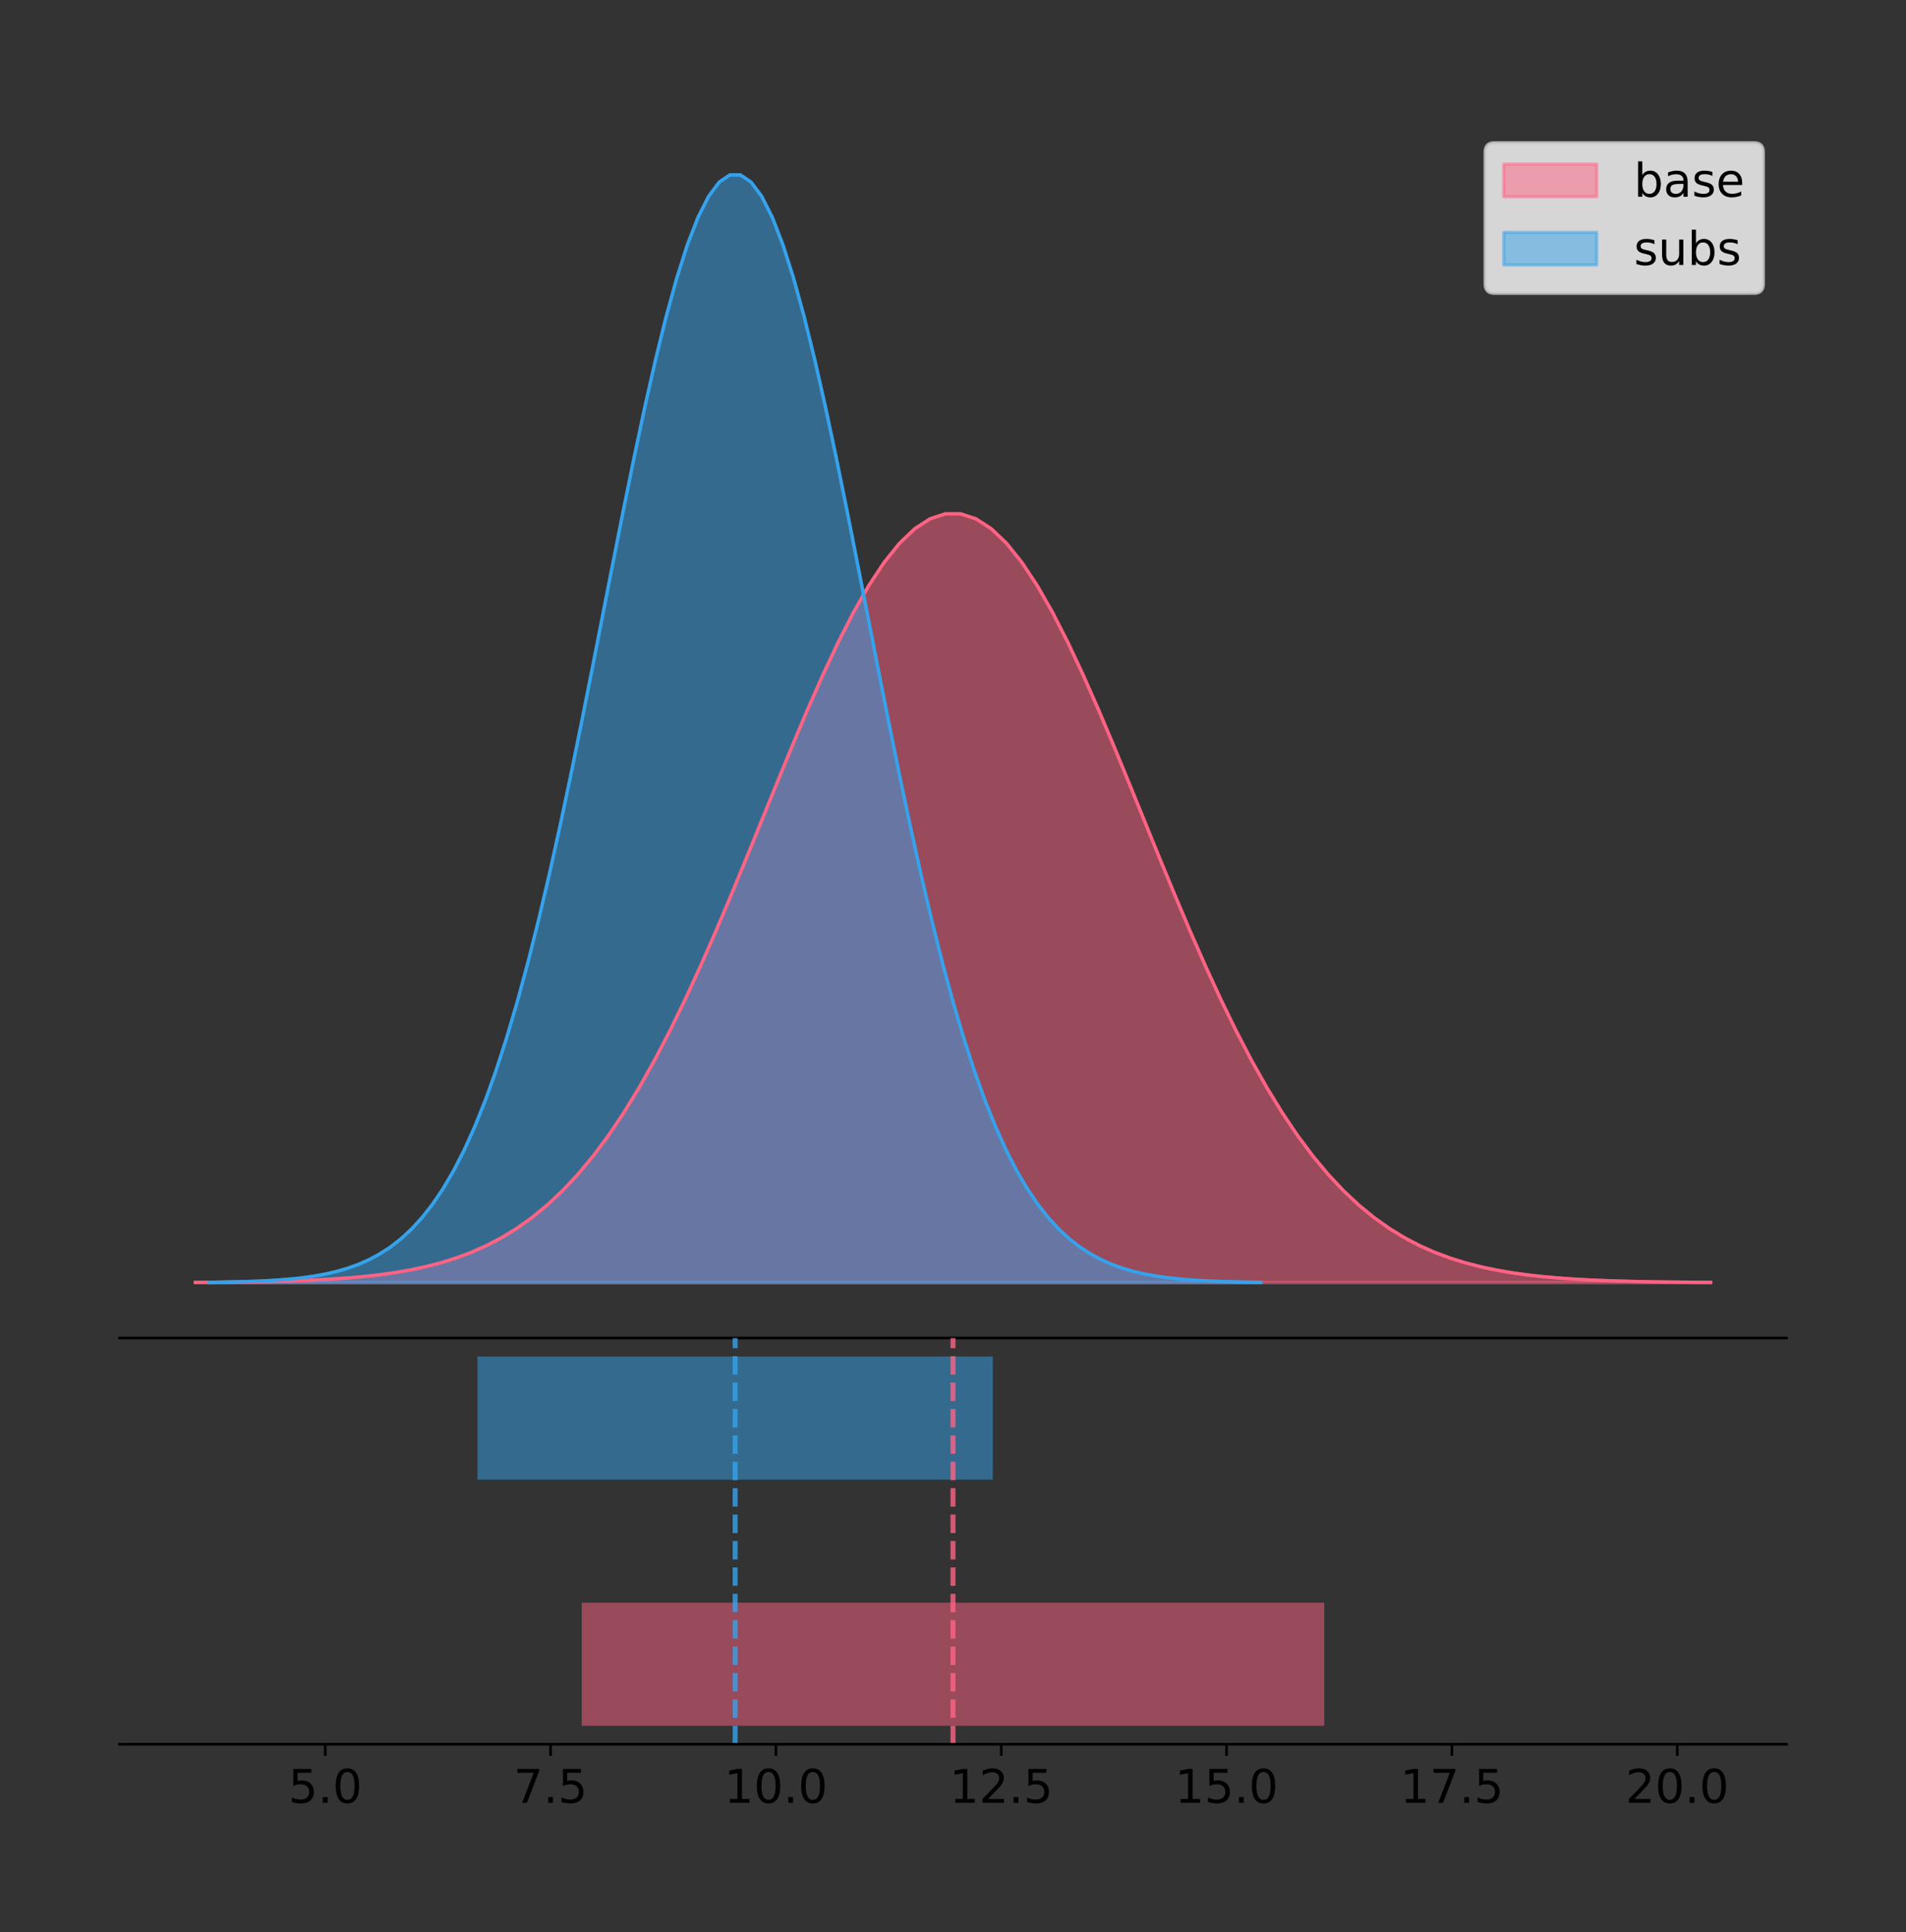 <?xml version="1.0" encoding="utf-8" standalone="no"?>
<!DOCTYPE svg PUBLIC "-//W3C//DTD SVG 1.1//EN"
  "http://www.w3.org/Graphics/SVG/1.1/DTD/svg11.dtd">
<!-- Created with matplotlib (https://matplotlib.org/) -->
<svg height="581.789pt" version="1.1" viewBox="0 0 574.2 581.789" width="574.2pt" xmlns="http://www.w3.org/2000/svg" xmlns:xlink="http://www.w3.org/1999/xlink">
 <rect x="0" y="0" width="574.2" height="581.789" fill="#333333" stroke="none"/>
 <defs>
  <style type="text/css">
*{stroke-linecap:butt;stroke-linejoin:round;}
  </style>
 </defs>
 <g id="figure_1">
  <g id="patch_1">
   <path d="M 0 581.789 
L 574.2 581.789 
L 574.2 0 
L 0 0 
z
" style="fill:none;"/>
  </g>
  <g id="axes_1">
   <g id="patch_2">
    <path d="M 36 402.93 
L 538.2 402.93 
L 538.2 36 
L 36 36 
z
" style="fill:none;"/>
   </g>
   <g id="PolyCollection_1">
    <defs>
     <path d="M 58.827 -195.538 
L 58.827 -195.616 
L 63.439 -195.645 
L 68.05 -195.684 
L 72.662 -195.737 
L 77.274 -195.807 
L 81.885 -195.899 
L 86.497 -196.019 
L 91.108 -196.174 
L 95.72 -196.375 
L 100.331 -196.632 
L 104.943 -196.959 
L 109.555 -197.371 
L 114.166 -197.887 
L 118.778 -198.529 
L 123.389 -199.322 
L 128.001 -200.294 
L 132.612 -201.476 
L 137.224 -202.904 
L 141.836 -204.616 
L 146.447 -206.652 
L 151.059 -209.057 
L 155.67 -211.876 
L 160.282 -215.154 
L 164.893 -218.936 
L 169.505 -223.265 
L 174.117 -228.182 
L 178.728 -233.721 
L 183.34 -239.909 
L 187.951 -246.763 
L 192.563 -254.292 
L 197.174 -262.489 
L 201.786 -271.333 
L 206.398 -280.787 
L 211.009 -290.795 
L 215.621 -301.286 
L 220.232 -312.168 
L 224.844 -323.333 
L 229.455 -334.655 
L 234.067 -345.995 
L 238.679 -357.2 
L 243.29 -368.108 
L 247.902 -378.554 
L 252.513 -388.369 
L 257.125 -397.388 
L 261.736 -405.453 
L 266.348 -412.42 
L 270.96 -418.159 
L 275.571 -422.564 
L 280.183 -425.548 
L 284.794 -427.055 
L 289.406 -427.055 
L 294.017 -425.548 
L 298.629 -422.564 
L 303.24 -418.159 
L 307.852 -412.42 
L 312.464 -405.453 
L 317.075 -397.388 
L 321.687 -388.369 
L 326.298 -378.554 
L 330.91 -368.108 
L 335.521 -357.2 
L 340.133 -345.995 
L 344.745 -334.655 
L 349.356 -323.333 
L 353.968 -312.168 
L 358.579 -301.286 
L 363.191 -290.795 
L 367.802 -280.787 
L 372.414 -271.333 
L 377.026 -262.489 
L 381.637 -254.292 
L 386.249 -246.763 
L 390.86 -239.909 
L 395.472 -233.721 
L 400.083 -228.182 
L 404.695 -223.265 
L 409.307 -218.936 
L 413.918 -215.154 
L 418.53 -211.876 
L 423.141 -209.057 
L 427.753 -206.652 
L 432.364 -204.616 
L 436.976 -202.904 
L 441.588 -201.476 
L 446.199 -200.294 
L 450.811 -199.322 
L 455.422 -198.529 
L 460.034 -197.887 
L 464.645 -197.371 
L 469.257 -196.959 
L 473.869 -196.632 
L 478.48 -196.375 
L 483.092 -196.174 
L 487.703 -196.019 
L 492.315 -195.899 
L 496.926 -195.807 
L 501.538 -195.737 
L 506.15 -195.684 
L 510.761 -195.645 
L 515.373 -195.616 
L 515.373 -195.538 
L 515.373 -195.538 
L 510.761 -195.538 
L 506.15 -195.538 
L 501.538 -195.538 
L 496.926 -195.538 
L 492.315 -195.538 
L 487.703 -195.538 
L 483.092 -195.538 
L 478.48 -195.538 
L 473.869 -195.538 
L 469.257 -195.538 
L 464.645 -195.538 
L 460.034 -195.538 
L 455.422 -195.538 
L 450.811 -195.538 
L 446.199 -195.538 
L 441.588 -195.538 
L 436.976 -195.538 
L 432.364 -195.538 
L 427.753 -195.538 
L 423.141 -195.538 
L 418.53 -195.538 
L 413.918 -195.538 
L 409.307 -195.538 
L 404.695 -195.538 
L 400.083 -195.538 
L 395.472 -195.538 
L 390.86 -195.538 
L 386.249 -195.538 
L 381.637 -195.538 
L 377.026 -195.538 
L 372.414 -195.538 
L 367.802 -195.538 
L 363.191 -195.538 
L 358.579 -195.538 
L 353.968 -195.538 
L 349.356 -195.538 
L 344.745 -195.538 
L 340.133 -195.538 
L 335.521 -195.538 
L 330.91 -195.538 
L 326.298 -195.538 
L 321.687 -195.538 
L 317.075 -195.538 
L 312.464 -195.538 
L 307.852 -195.538 
L 303.24 -195.538 
L 298.629 -195.538 
L 294.017 -195.538 
L 289.406 -195.538 
L 284.794 -195.538 
L 280.183 -195.538 
L 275.571 -195.538 
L 270.96 -195.538 
L 266.348 -195.538 
L 261.736 -195.538 
L 257.125 -195.538 
L 252.513 -195.538 
L 247.902 -195.538 
L 243.29 -195.538 
L 238.679 -195.538 
L 234.067 -195.538 
L 229.455 -195.538 
L 224.844 -195.538 
L 220.232 -195.538 
L 215.621 -195.538 
L 211.009 -195.538 
L 206.398 -195.538 
L 201.786 -195.538 
L 197.174 -195.538 
L 192.563 -195.538 
L 187.951 -195.538 
L 183.34 -195.538 
L 178.728 -195.538 
L 174.117 -195.538 
L 169.505 -195.538 
L 164.893 -195.538 
L 160.282 -195.538 
L 155.67 -195.538 
L 151.059 -195.538 
L 146.447 -195.538 
L 141.836 -195.538 
L 137.224 -195.538 
L 132.612 -195.538 
L 128.001 -195.538 
L 123.389 -195.538 
L 118.778 -195.538 
L 114.166 -195.538 
L 109.555 -195.538 
L 104.943 -195.538 
L 100.331 -195.538 
L 95.72 -195.538 
L 91.108 -195.538 
L 86.497 -195.538 
L 81.885 -195.538 
L 77.274 -195.538 
L 72.662 -195.538 
L 68.05 -195.538 
L 63.439 -195.538 
L 58.827 -195.538 
z
" id="m788d2dfddf" style="stroke:#ff6384;stroke-opacity:0.5;"/>
    </defs>
    <g clip-path="url(#p7b72858ab5)">
     <use style="fill:#ff6384;fill-opacity:0.5;stroke:#ff6384;stroke-opacity:0.5;" x="0" xlink:href="#m788d2dfddf" y="581.789"/>
    </g>
   </g>
   <g id="PolyCollection_2">
    <defs>
     <path d="M 63.038 -195.538 
L 63.038 -195.65 
L 66.238 -195.692 
L 69.439 -195.749 
L 72.64 -195.825 
L 75.84 -195.925 
L 79.041 -196.058 
L 82.242 -196.23 
L 85.442 -196.455 
L 88.643 -196.744 
L 91.844 -197.115 
L 95.044 -197.585 
L 98.245 -198.179 
L 101.446 -198.923 
L 104.646 -199.848 
L 107.847 -200.99 
L 111.048 -202.39 
L 114.248 -204.093 
L 117.449 -206.151 
L 120.65 -208.617 
L 123.85 -211.552 
L 127.051 -215.017 
L 130.252 -219.078 
L 133.452 -223.801 
L 136.653 -229.25 
L 139.854 -235.488 
L 143.054 -242.572 
L 146.255 -250.552 
L 149.456 -259.468 
L 152.656 -269.344 
L 155.857 -280.192 
L 159.058 -292.002 
L 162.258 -304.744 
L 165.459 -318.365 
L 168.66 -332.786 
L 171.86 -347.901 
L 175.061 -363.58 
L 178.262 -379.667 
L 181.462 -395.98 
L 184.663 -412.318 
L 187.864 -428.462 
L 191.064 -444.18 
L 194.265 -459.23 
L 197.466 -473.372 
L 200.666 -486.366 
L 203.867 -497.987 
L 207.068 -508.025 
L 210.268 -516.294 
L 213.469 -522.64 
L 216.67 -526.94 
L 219.87 -529.111 
L 223.071 -529.111 
L 226.272 -526.94 
L 229.472 -522.64 
L 232.673 -516.294 
L 235.874 -508.025 
L 239.074 -497.987 
L 242.275 -486.366 
L 245.476 -473.372 
L 248.676 -459.23 
L 251.877 -444.18 
L 255.078 -428.462 
L 258.278 -412.318 
L 261.479 -395.98 
L 264.68 -379.667 
L 267.88 -363.58 
L 271.081 -347.901 
L 274.282 -332.786 
L 277.482 -318.365 
L 280.683 -304.744 
L 283.884 -292.002 
L 287.084 -280.192 
L 290.285 -269.344 
L 293.486 -259.468 
L 296.687 -250.552 
L 299.887 -242.572 
L 303.088 -235.488 
L 306.289 -229.25 
L 309.489 -223.801 
L 312.69 -219.078 
L 315.891 -215.017 
L 319.091 -211.552 
L 322.292 -208.617 
L 325.493 -206.151 
L 328.693 -204.093 
L 331.894 -202.39 
L 335.095 -200.99 
L 338.295 -199.848 
L 341.496 -198.923 
L 344.697 -198.179 
L 347.897 -197.585 
L 351.098 -197.115 
L 354.299 -196.744 
L 357.499 -196.455 
L 360.7 -196.23 
L 363.901 -196.058 
L 367.101 -195.925 
L 370.302 -195.825 
L 373.503 -195.749 
L 376.703 -195.692 
L 379.904 -195.65 
L 379.904 -195.538 
L 379.904 -195.538 
L 376.703 -195.538 
L 373.503 -195.538 
L 370.302 -195.538 
L 367.101 -195.538 
L 363.901 -195.538 
L 360.7 -195.538 
L 357.499 -195.538 
L 354.299 -195.538 
L 351.098 -195.538 
L 347.897 -195.538 
L 344.697 -195.538 
L 341.496 -195.538 
L 338.295 -195.538 
L 335.095 -195.538 
L 331.894 -195.538 
L 328.693 -195.538 
L 325.493 -195.538 
L 322.292 -195.538 
L 319.091 -195.538 
L 315.891 -195.538 
L 312.69 -195.538 
L 309.489 -195.538 
L 306.289 -195.538 
L 303.088 -195.538 
L 299.887 -195.538 
L 296.687 -195.538 
L 293.486 -195.538 
L 290.285 -195.538 
L 287.084 -195.538 
L 283.884 -195.538 
L 280.683 -195.538 
L 277.482 -195.538 
L 274.282 -195.538 
L 271.081 -195.538 
L 267.88 -195.538 
L 264.68 -195.538 
L 261.479 -195.538 
L 258.278 -195.538 
L 255.078 -195.538 
L 251.877 -195.538 
L 248.676 -195.538 
L 245.476 -195.538 
L 242.275 -195.538 
L 239.074 -195.538 
L 235.874 -195.538 
L 232.673 -195.538 
L 229.472 -195.538 
L 226.272 -195.538 
L 223.071 -195.538 
L 219.87 -195.538 
L 216.67 -195.538 
L 213.469 -195.538 
L 210.268 -195.538 
L 207.068 -195.538 
L 203.867 -195.538 
L 200.666 -195.538 
L 197.466 -195.538 
L 194.265 -195.538 
L 191.064 -195.538 
L 187.864 -195.538 
L 184.663 -195.538 
L 181.462 -195.538 
L 178.262 -195.538 
L 175.061 -195.538 
L 171.86 -195.538 
L 168.66 -195.538 
L 165.459 -195.538 
L 162.258 -195.538 
L 159.058 -195.538 
L 155.857 -195.538 
L 152.656 -195.538 
L 149.456 -195.538 
L 146.255 -195.538 
L 143.054 -195.538 
L 139.854 -195.538 
L 136.653 -195.538 
L 133.452 -195.538 
L 130.252 -195.538 
L 127.051 -195.538 
L 123.85 -195.538 
L 120.65 -195.538 
L 117.449 -195.538 
L 114.248 -195.538 
L 111.048 -195.538 
L 107.847 -195.538 
L 104.646 -195.538 
L 101.446 -195.538 
L 98.245 -195.538 
L 95.044 -195.538 
L 91.844 -195.538 
L 88.643 -195.538 
L 85.442 -195.538 
L 82.242 -195.538 
L 79.041 -195.538 
L 75.84 -195.538 
L 72.64 -195.538 
L 69.439 -195.538 
L 66.238 -195.538 
L 63.038 -195.538 
z
" id="m94b83d0c37" style="stroke:#36a2eb;stroke-opacity:0.5;"/>
    </defs>
    <g clip-path="url(#p7b72858ab5)">
     <use style="fill:#36a2eb;fill-opacity:0.5;stroke:#36a2eb;stroke-opacity:0.5;" x="0" xlink:href="#m94b83d0c37" y="581.789"/>
    </g>
   </g>
   <g id="line2d_1">
    <path clip-path="url(#p7b72858ab5)" d="M 58.827 386.174 
L 63.439 386.144 
L 68.05 386.105 
L 72.662 386.052 
L 77.274 385.983 
L 81.885 385.891 
L 86.497 385.771 
L 91.108 385.615 
L 95.72 385.414 
L 100.331 385.157 
L 104.943 384.83 
L 109.555 384.418 
L 114.166 383.902 
L 118.778 383.26 
L 123.389 382.467 
L 128.001 381.496 
L 132.612 380.313 
L 137.224 378.886 
L 141.836 377.174 
L 146.447 375.137 
L 151.059 372.732 
L 155.67 369.913 
L 160.282 366.636 
L 164.893 362.854 
L 169.505 358.524 
L 174.117 353.607 
L 178.728 348.068 
L 183.34 341.881 
L 187.951 335.026 
L 192.563 327.497 
L 197.174 319.3 
L 201.786 310.456 
L 206.398 301.003 
L 211.009 290.994 
L 215.621 280.503 
L 220.232 269.621 
L 224.844 258.456 
L 229.455 247.134 
L 234.067 235.795 
L 238.679 224.59 
L 243.29 213.681 
L 247.902 203.235 
L 252.513 193.42 
L 257.125 184.402 
L 261.736 176.336 
L 266.348 169.37 
L 270.96 163.63 
L 275.571 159.226 
L 280.183 156.241 
L 284.794 154.735 
L 289.406 154.735 
L 294.017 156.241 
L 298.629 159.226 
L 303.24 163.63 
L 307.852 169.37 
L 312.464 176.336 
L 317.075 184.402 
L 321.687 193.42 
L 326.298 203.235 
L 330.91 213.681 
L 335.521 224.59 
L 340.133 235.795 
L 344.745 247.134 
L 349.356 258.456 
L 353.968 269.621 
L 358.579 280.503 
L 363.191 290.994 
L 367.802 301.003 
L 372.414 310.456 
L 377.026 319.3 
L 381.637 327.497 
L 386.249 335.026 
L 390.86 341.881 
L 395.472 348.068 
L 400.083 353.607 
L 404.695 358.524 
L 409.307 362.854 
L 413.918 366.636 
L 418.53 369.913 
L 423.141 372.732 
L 427.753 375.137 
L 432.364 377.174 
L 436.976 378.886 
L 441.588 380.313 
L 446.199 381.496 
L 450.811 382.467 
L 455.422 383.26 
L 460.034 383.902 
L 464.645 384.418 
L 469.257 384.83 
L 473.869 385.157 
L 478.48 385.414 
L 483.092 385.615 
L 487.703 385.771 
L 492.315 385.891 
L 496.926 385.983 
L 501.538 386.052 
L 506.15 386.105 
L 510.761 386.144 
L 515.373 386.174 
" style="fill:none;stroke:#ff6384;stroke-linecap:square;"/>
   </g>
   <g id="line2d_2">
    <path clip-path="url(#p7b72858ab5)" d="M 63.038 386.139 
L 66.238 386.097 
L 69.439 386.04 
L 72.64 385.965 
L 75.84 385.864 
L 79.041 385.732 
L 82.242 385.559 
L 85.442 385.334 
L 88.643 385.045 
L 91.844 384.675 
L 95.044 384.204 
L 98.245 383.61 
L 101.446 382.867 
L 104.646 381.941 
L 107.847 380.799 
L 111.048 379.399 
L 114.248 377.696 
L 117.449 375.639 
L 120.65 373.172 
L 123.85 370.238 
L 127.051 366.772 
L 130.252 362.711 
L 133.452 357.989 
L 136.653 352.539 
L 139.854 346.301 
L 143.054 339.217 
L 146.255 331.237 
L 149.456 322.322 
L 152.656 312.445 
L 155.857 301.597 
L 159.058 289.787 
L 162.258 277.045 
L 165.459 263.424 
L 168.66 249.004 
L 171.86 233.888 
L 175.061 218.209 
L 178.262 202.123 
L 181.462 185.809 
L 184.663 169.471 
L 187.864 153.327 
L 191.064 137.61 
L 194.265 122.559 
L 197.466 108.418 
L 200.666 95.423 
L 203.867 83.803 
L 207.068 73.765 
L 210.268 65.495 
L 213.469 59.15 
L 216.67 54.85 
L 219.87 52.679 
L 223.071 52.679 
L 226.272 54.85 
L 229.472 59.15 
L 232.673 65.495 
L 235.874 73.765 
L 239.074 83.803 
L 242.275 95.423 
L 245.476 108.418 
L 248.676 122.559 
L 251.877 137.61 
L 255.078 153.327 
L 258.278 169.471 
L 261.479 185.809 
L 264.68 202.123 
L 267.88 218.209 
L 271.081 233.888 
L 274.282 249.004 
L 277.482 263.424 
L 280.683 277.045 
L 283.884 289.787 
L 287.084 301.597 
L 290.285 312.445 
L 293.486 322.322 
L 296.687 331.237 
L 299.887 339.217 
L 303.088 346.301 
L 306.289 352.539 
L 309.489 357.989 
L 312.69 362.711 
L 315.891 366.772 
L 319.091 370.238 
L 322.292 373.172 
L 325.493 375.639 
L 328.693 377.696 
L 331.894 379.399 
L 335.095 380.799 
L 338.295 381.941 
L 341.496 382.867 
L 344.697 383.61 
L 347.897 384.204 
L 351.098 384.675 
L 354.299 385.045 
L 357.499 385.334 
L 360.7 385.559 
L 363.901 385.732 
L 367.101 385.864 
L 370.302 385.965 
L 373.503 386.04 
L 376.703 386.097 
L 379.904 386.139 
" style="fill:none;stroke:#36a2eb;stroke-linecap:square;"/>
   </g>
   <g id="patch_3">
    <path d="M 36 402.93 
L 538.2 402.93 
" style="fill:none;stroke:#000000;stroke-linecap:square;stroke-linejoin:miter;stroke-width:0.8;"/>
   </g>
   <g id="legend_1">
    <g id="patch_4">
     <path d="M 450.225 88.299 
L 528.4 88.299 
Q 531.2 88.299 531.2 85.499 
L 531.2 45.8 
Q 531.2 43 528.4 43 
L 450.225 43 
Q 447.425 43 447.425 45.8 
L 447.425 85.499 
Q 447.425 88.299 450.225 88.299 
z
" style="fill:#ffffff;opacity:0.8;stroke:#cccccc;stroke-linejoin:miter;"/>
    </g>
    <g id="patch_5">
     <path d="M 453.025 59.238 
L 481.025 59.238 
L 481.025 49.438 
L 453.025 49.438 
z
" style="fill:#ff6384;opacity:0.5;stroke:#ff6384;stroke-linejoin:miter;"/>
    </g>
    <g id="text_1">
     <!-- base -->
     <defs>
      <path d="M 48.688 27.297 
Q 48.688 37.203 44.609 42.844 
Q 40.531 48.484 33.406 48.484 
Q 26.266 48.484 22.188 42.844 
Q 18.109 37.203 18.109 27.297 
Q 18.109 17.391 22.188 11.75 
Q 26.266 6.109 33.406 6.109 
Q 40.531 6.109 44.609 11.75 
Q 48.688 17.391 48.688 27.297 
z
M 18.109 46.391 
Q 20.953 51.266 25.266 53.625 
Q 29.594 56 35.594 56 
Q 45.562 56 51.781 48.094 
Q 58.016 40.188 58.016 27.297 
Q 58.016 14.406 51.781 6.484 
Q 45.562 -1.422 35.594 -1.422 
Q 29.594 -1.422 25.266 0.953 
Q 20.953 3.328 18.109 8.203 
L 18.109 0 
L 9.078 0 
L 9.078 75.984 
L 18.109 75.984 
z
" id="DejaVuSans-98"/>
      <path d="M 34.281 27.484 
Q 23.391 27.484 19.188 25 
Q 14.984 22.516 14.984 16.5 
Q 14.984 11.719 18.141 8.906 
Q 21.297 6.109 26.703 6.109 
Q 34.188 6.109 38.703 11.406 
Q 43.219 16.703 43.219 25.484 
L 43.219 27.484 
z
M 52.203 31.203 
L 52.203 0 
L 43.219 0 
L 43.219 8.297 
Q 40.141 3.328 35.547 0.953 
Q 30.953 -1.422 24.312 -1.422 
Q 15.922 -1.422 10.953 3.297 
Q 6 8.016 6 15.922 
Q 6 25.141 12.172 29.828 
Q 18.359 34.516 30.609 34.516 
L 43.219 34.516 
L 43.219 35.406 
Q 43.219 41.609 39.141 45 
Q 35.062 48.391 27.688 48.391 
Q 23 48.391 18.547 47.266 
Q 14.109 46.141 10.016 43.891 
L 10.016 52.203 
Q 14.938 54.109 19.578 55.047 
Q 24.219 56 28.609 56 
Q 40.484 56 46.344 49.844 
Q 52.203 43.703 52.203 31.203 
z
" id="DejaVuSans-97"/>
      <path d="M 44.281 53.078 
L 44.281 44.578 
Q 40.484 46.531 36.375 47.5 
Q 32.281 48.484 27.875 48.484 
Q 21.188 48.484 17.844 46.438 
Q 14.5 44.391 14.5 40.281 
Q 14.5 37.156 16.891 35.375 
Q 19.281 33.594 26.516 31.984 
L 29.594 31.297 
Q 39.156 29.25 43.188 25.516 
Q 47.219 21.781 47.219 15.094 
Q 47.219 7.469 41.188 3.016 
Q 35.156 -1.422 24.609 -1.422 
Q 20.219 -1.422 15.453 -0.562 
Q 10.688 0.297 5.422 2 
L 5.422 11.281 
Q 10.406 8.688 15.234 7.391 
Q 20.062 6.109 24.812 6.109 
Q 31.156 6.109 34.562 8.281 
Q 37.984 10.453 37.984 14.406 
Q 37.984 18.062 35.516 20.016 
Q 33.062 21.969 24.703 23.781 
L 21.578 24.516 
Q 13.234 26.266 9.516 29.906 
Q 5.812 33.547 5.812 39.891 
Q 5.812 47.609 11.281 51.797 
Q 16.75 56 26.812 56 
Q 31.781 56 36.172 55.266 
Q 40.578 54.547 44.281 53.078 
z
" id="DejaVuSans-115"/>
      <path d="M 56.203 29.594 
L 56.203 25.203 
L 14.891 25.203 
Q 15.484 15.922 20.484 11.062 
Q 25.484 6.203 34.422 6.203 
Q 39.594 6.203 44.453 7.469 
Q 49.312 8.734 54.109 11.281 
L 54.109 2.781 
Q 49.266 0.734 44.188 -0.344 
Q 39.109 -1.422 33.891 -1.422 
Q 20.797 -1.422 13.156 6.188 
Q 5.516 13.812 5.516 26.812 
Q 5.516 40.234 12.766 48.109 
Q 20.016 56 32.328 56 
Q 43.359 56 49.781 48.891 
Q 56.203 41.797 56.203 29.594 
z
M 47.219 32.234 
Q 47.125 39.594 43.094 43.984 
Q 39.062 48.391 32.422 48.391 
Q 24.906 48.391 20.391 44.141 
Q 15.875 39.891 15.188 32.172 
z
" id="DejaVuSans-101"/>
     </defs>
     <g transform="translate(492.225 59.238)scale(0.14 -0.14)">
      <use xlink:href="#DejaVuSans-98"/>
      <use x="63.477" xlink:href="#DejaVuSans-97"/>
      <use x="124.756" xlink:href="#DejaVuSans-115"/>
      <use x="176.855" xlink:href="#DejaVuSans-101"/>
     </g>
    </g>
    <g id="patch_6">
     <path d="M 453.025 79.787 
L 481.025 79.787 
L 481.025 69.987 
L 453.025 69.987 
z
" style="fill:#36a2eb;opacity:0.5;stroke:#36a2eb;stroke-linejoin:miter;"/>
    </g>
    <g id="text_2">
     <!-- subs -->
     <defs>
      <path d="M 8.5 21.578 
L 8.5 54.688 
L 17.484 54.688 
L 17.484 21.922 
Q 17.484 14.156 20.5 10.266 
Q 23.531 6.391 29.594 6.391 
Q 36.859 6.391 41.078 11.031 
Q 45.312 15.672 45.312 23.688 
L 45.312 54.688 
L 54.297 54.688 
L 54.297 0 
L 45.312 0 
L 45.312 8.406 
Q 42.047 3.422 37.719 1 
Q 33.406 -1.422 27.688 -1.422 
Q 18.266 -1.422 13.375 4.438 
Q 8.5 10.297 8.5 21.578 
z
M 31.109 56 
z
" id="DejaVuSans-117"/>
     </defs>
     <g transform="translate(492.225 79.787)scale(0.14 -0.14)">
      <use xlink:href="#DejaVuSans-115"/>
      <use x="52.1" xlink:href="#DejaVuSans-117"/>
      <use x="115.479" xlink:href="#DejaVuSans-98"/>
      <use x="178.955" xlink:href="#DejaVuSans-115"/>
     </g>
    </g>
   </g>
  </g>
  <g id="axes_2">
   <g id="patch_7">
    <path d="M 36 525.24 
L 538.2 525.24 
L 538.2 402.93 
L 36 402.93 
z
" style="fill:none;"/>
   </g>
   <g id="patch_8">
    <path clip-path="url(#pc5adbc517e)" d="M 175.246 519.68 
L 398.954 519.68 
L 398.954 482.617 
L 175.246 482.617 
z
" style="fill:#ff6384;opacity:0.5;"/>
   </g>
   <g id="patch_9">
    <path clip-path="url(#pc5adbc517e)" d="M 143.839 445.553 
L 299.103 445.553 
L 299.103 408.49 
L 143.839 408.49 
z
" style="fill:#36a2eb;opacity:0.5;"/>
   </g>
   <g id="matplotlib.axis_1">
    <g id="xtick_1">
     <g id="line2d_3">
      <defs>
       <path d="M 0 0 
L 0 3.5 
" id="mec313edea2" style="stroke:#000000;stroke-width:0.8;"/>
      </defs>
      <g>
       <use style="stroke:#000000;stroke-width:0.8;" x="97.986" xlink:href="#mec313edea2" y="525.24"/>
      </g>
     </g>
     <g id="text_3">
      <!-- 5.0 -->
      <defs>
       <path d="M 10.797 72.906 
L 49.516 72.906 
L 49.516 64.594 
L 19.828 64.594 
L 19.828 46.734 
Q 21.969 47.469 24.109 47.828 
Q 26.266 48.188 28.422 48.188 
Q 40.625 48.188 47.75 41.5 
Q 54.891 34.812 54.891 23.391 
Q 54.891 11.625 47.562 5.094 
Q 40.234 -1.422 26.906 -1.422 
Q 22.312 -1.422 17.547 -0.641 
Q 12.797 0.141 7.719 1.703 
L 7.719 11.625 
Q 12.109 9.234 16.797 8.062 
Q 21.484 6.891 26.703 6.891 
Q 35.156 6.891 40.078 11.328 
Q 45.016 15.766 45.016 23.391 
Q 45.016 31 40.078 35.438 
Q 35.156 39.891 26.703 39.891 
Q 22.75 39.891 18.812 39.016 
Q 14.891 38.141 10.797 36.281 
z
" id="DejaVuSans-53"/>
       <path d="M 10.688 12.406 
L 21 12.406 
L 21 0 
L 10.688 0 
z
" id="DejaVuSans-46"/>
       <path d="M 31.781 66.406 
Q 24.172 66.406 20.328 58.906 
Q 16.5 51.422 16.5 36.375 
Q 16.5 21.391 20.328 13.891 
Q 24.172 6.391 31.781 6.391 
Q 39.453 6.391 43.281 13.891 
Q 47.125 21.391 47.125 36.375 
Q 47.125 51.422 43.281 58.906 
Q 39.453 66.406 31.781 66.406 
z
M 31.781 74.219 
Q 44.047 74.219 50.516 64.516 
Q 56.984 54.828 56.984 36.375 
Q 56.984 17.969 50.516 8.266 
Q 44.047 -1.422 31.781 -1.422 
Q 19.531 -1.422 13.062 8.266 
Q 6.594 17.969 6.594 36.375 
Q 6.594 54.828 13.062 64.516 
Q 19.531 74.219 31.781 74.219 
z
" id="DejaVuSans-48"/>
      </defs>
      <g transform="translate(86.854 542.878)scale(0.14 -0.14)">
       <use xlink:href="#DejaVuSans-53"/>
       <use x="63.623" xlink:href="#DejaVuSans-46"/>
       <use x="95.41" xlink:href="#DejaVuSans-48"/>
      </g>
     </g>
    </g>
    <g id="xtick_2">
     <g id="line2d_4">
      <g>
       <use style="stroke:#000000;stroke-width:0.8;" x="165.869" xlink:href="#mec313edea2" y="525.24"/>
      </g>
     </g>
     <g id="text_4">
      <!-- 7.5 -->
      <defs>
       <path d="M 8.203 72.906 
L 55.078 72.906 
L 55.078 68.703 
L 28.609 0 
L 18.312 0 
L 43.219 64.594 
L 8.203 64.594 
z
" id="DejaVuSans-55"/>
      </defs>
      <g transform="translate(154.737 542.878)scale(0.14 -0.14)">
       <use xlink:href="#DejaVuSans-55"/>
       <use x="63.623" xlink:href="#DejaVuSans-46"/>
       <use x="95.41" xlink:href="#DejaVuSans-53"/>
      </g>
     </g>
    </g>
    <g id="xtick_3">
     <g id="line2d_5">
      <g>
       <use style="stroke:#000000;stroke-width:0.8;" x="233.752" xlink:href="#mec313edea2" y="525.24"/>
      </g>
     </g>
     <g id="text_5">
      <!-- 10.0 -->
      <defs>
       <path d="M 12.406 8.297 
L 28.516 8.297 
L 28.516 63.922 
L 10.984 60.406 
L 10.984 69.391 
L 28.422 72.906 
L 38.281 72.906 
L 38.281 8.297 
L 54.391 8.297 
L 54.391 0 
L 12.406 0 
z
" id="DejaVuSans-49"/>
      </defs>
      <g transform="translate(218.166 542.878)scale(0.14 -0.14)">
       <use xlink:href="#DejaVuSans-49"/>
       <use x="63.623" xlink:href="#DejaVuSans-48"/>
       <use x="127.246" xlink:href="#DejaVuSans-46"/>
       <use x="159.033" xlink:href="#DejaVuSans-48"/>
      </g>
     </g>
    </g>
    <g id="xtick_4">
     <g id="line2d_6">
      <g>
       <use style="stroke:#000000;stroke-width:0.8;" x="301.635" xlink:href="#mec313edea2" y="525.24"/>
      </g>
     </g>
     <g id="text_6">
      <!-- 12.5 -->
      <defs>
       <path d="M 19.188 8.297 
L 53.609 8.297 
L 53.609 0 
L 7.328 0 
L 7.328 8.297 
Q 12.938 14.109 22.625 23.891 
Q 32.328 33.688 34.812 36.531 
Q 39.547 41.844 41.422 45.531 
Q 43.312 49.219 43.312 52.781 
Q 43.312 58.594 39.234 62.25 
Q 35.156 65.922 28.609 65.922 
Q 23.969 65.922 18.812 64.312 
Q 13.672 62.703 7.812 59.422 
L 7.812 69.391 
Q 13.766 71.781 18.938 73 
Q 24.125 74.219 28.422 74.219 
Q 39.75 74.219 46.484 68.547 
Q 53.219 62.891 53.219 53.422 
Q 53.219 48.922 51.531 44.891 
Q 49.859 40.875 45.406 35.406 
Q 44.188 33.984 37.641 27.219 
Q 31.109 20.453 19.188 8.297 
z
" id="DejaVuSans-50"/>
      </defs>
      <g transform="translate(286.049 542.878)scale(0.14 -0.14)">
       <use xlink:href="#DejaVuSans-49"/>
       <use x="63.623" xlink:href="#DejaVuSans-50"/>
       <use x="127.246" xlink:href="#DejaVuSans-46"/>
       <use x="159.033" xlink:href="#DejaVuSans-53"/>
      </g>
     </g>
    </g>
    <g id="xtick_5">
     <g id="line2d_7">
      <g>
       <use style="stroke:#000000;stroke-width:0.8;" x="369.518" xlink:href="#mec313edea2" y="525.24"/>
      </g>
     </g>
     <g id="text_7">
      <!-- 15.0 -->
      <g transform="translate(353.932 542.878)scale(0.14 -0.14)">
       <use xlink:href="#DejaVuSans-49"/>
       <use x="63.623" xlink:href="#DejaVuSans-53"/>
       <use x="127.246" xlink:href="#DejaVuSans-46"/>
       <use x="159.033" xlink:href="#DejaVuSans-48"/>
      </g>
     </g>
    </g>
    <g id="xtick_6">
     <g id="line2d_8">
      <g>
       <use style="stroke:#000000;stroke-width:0.8;" x="437.401" xlink:href="#mec313edea2" y="525.24"/>
      </g>
     </g>
     <g id="text_8">
      <!-- 17.5 -->
      <g transform="translate(421.815 542.878)scale(0.14 -0.14)">
       <use xlink:href="#DejaVuSans-49"/>
       <use x="63.623" xlink:href="#DejaVuSans-55"/>
       <use x="127.246" xlink:href="#DejaVuSans-46"/>
       <use x="159.033" xlink:href="#DejaVuSans-53"/>
      </g>
     </g>
    </g>
    <g id="xtick_7">
     <g id="line2d_9">
      <g>
       <use style="stroke:#000000;stroke-width:0.8;" x="505.284" xlink:href="#mec313edea2" y="525.24"/>
      </g>
     </g>
     <g id="text_9">
      <!-- 20.0 -->
      <g transform="translate(489.698 542.878)scale(0.14 -0.14)">
       <use xlink:href="#DejaVuSans-50"/>
       <use x="63.623" xlink:href="#DejaVuSans-48"/>
       <use x="127.246" xlink:href="#DejaVuSans-46"/>
       <use x="159.033" xlink:href="#DejaVuSans-48"/>
      </g>
     </g>
    </g>
   </g>
   <g id="line2d_10">
    <path clip-path="url(#pc5adbc517e)" d="M 287.1 525.24 
L 287.1 402.93 
" style="fill:none;stroke:#ff6384;stroke-dasharray:5.55,2.4;stroke-dashoffset:0;stroke-opacity:0.8;stroke-width:1.5;"/>
   </g>
   <g id="line2d_11">
    <path clip-path="url(#pc5adbc517e)" d="M 221.471 525.24 
L 221.471 402.93 
" style="fill:none;stroke:#36a2eb;stroke-dasharray:5.55,2.4;stroke-dashoffset:0;stroke-opacity:0.8;stroke-width:1.5;"/>
   </g>
   <g id="patch_10">
    <path d="M 36 525.24 
L 538.2 525.24 
" style="fill:none;stroke:#000000;stroke-linecap:square;stroke-linejoin:miter;stroke-width:0.8;"/>
   </g>
  </g>
 </g>
 <defs>
  <clipPath id="p7b72858ab5">
   <rect height="366.93" width="502.2" x="36" y="36"/>
  </clipPath>
  <clipPath id="pc5adbc517e">
   <rect height="122.31" width="502.2" x="36" y="402.93"/>
  </clipPath>
 </defs>
</svg>
